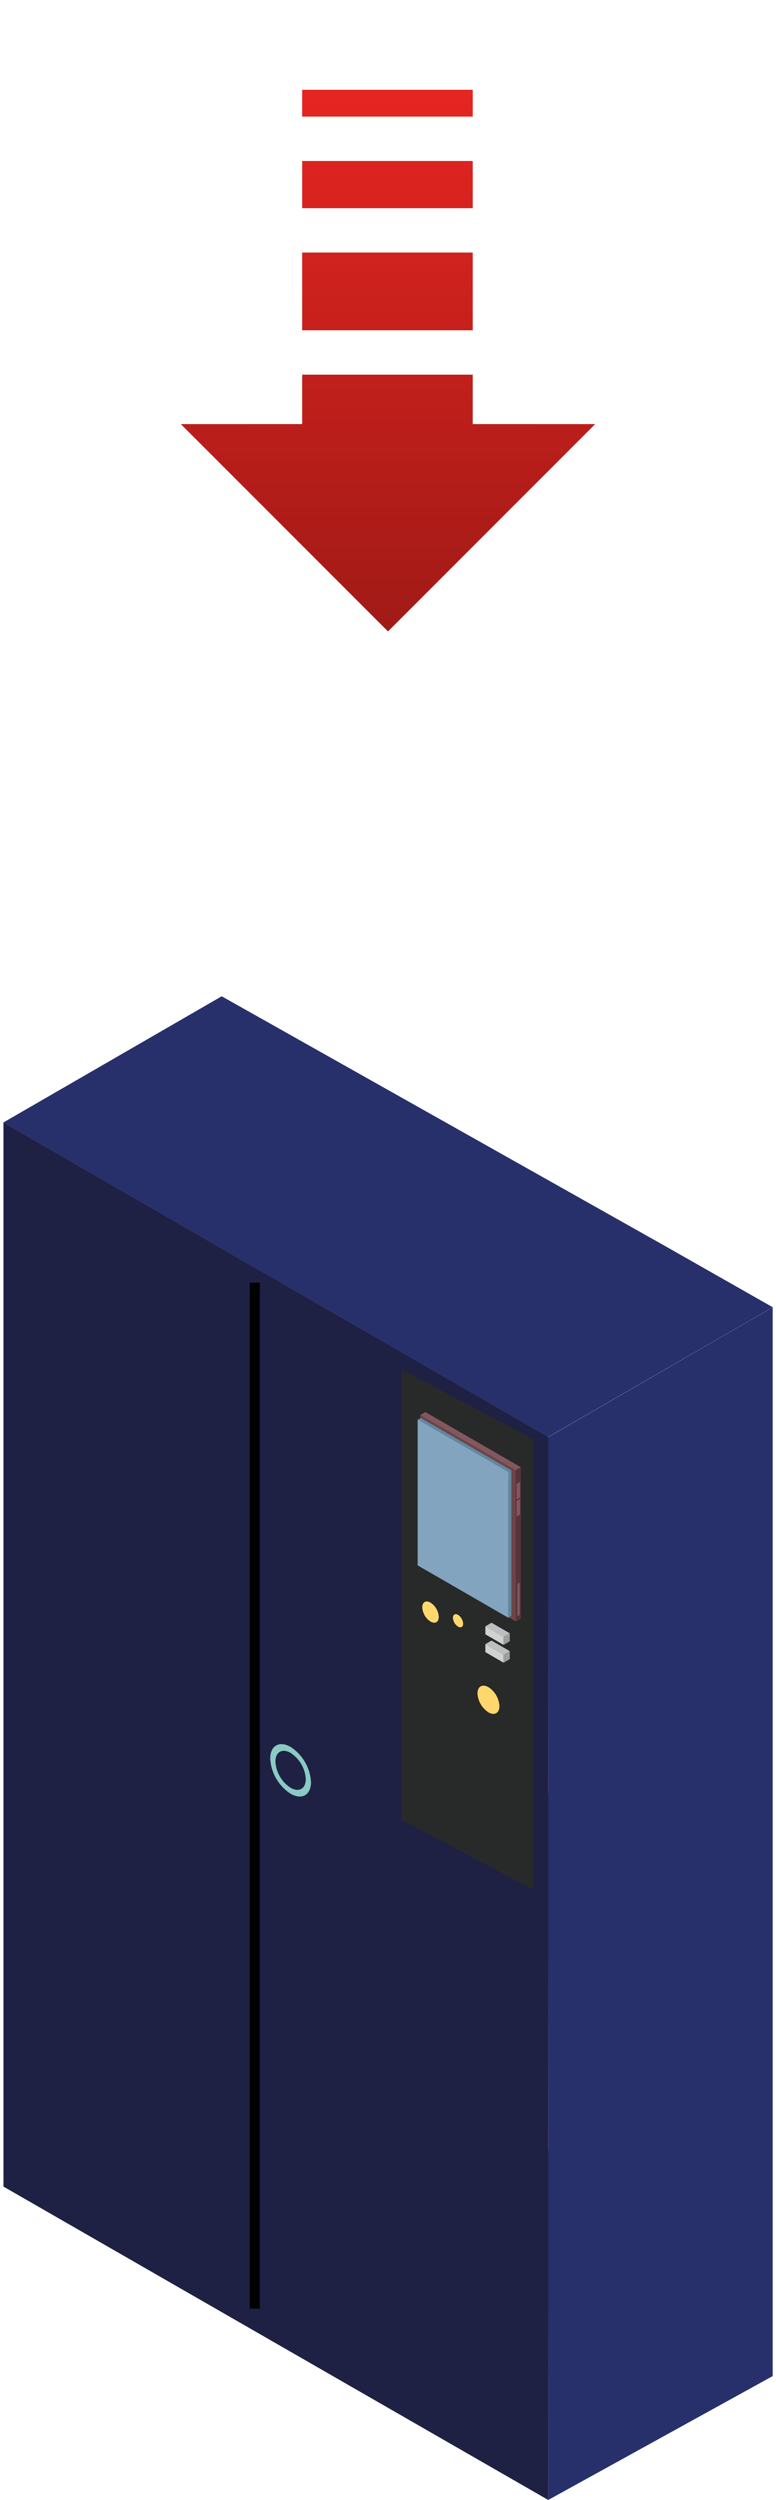 <svg xmlns="http://www.w3.org/2000/svg" xmlns:xlink="http://www.w3.org/1999/xlink" viewBox="0 0 186.431 600"><defs><style>.cls-1{isolation:isolate;}.cls-2{fill:#28306b;}.cls-3{fill:#1e2144;}.cls-4{fill:#8bcac3;}.cls-5{fill:#010101;mix-blend-mode:multiply;}.cls-6{fill:#282929;}.cls-7{fill:#6c4449;}.cls-8{fill:#83575f;}.cls-9{fill:#57343a;}.cls-10{fill:#6088a0;}.cls-11,.cls-12{fill:#83a4bf;}.cls-12{mix-blend-mode:overlay;}.cls-13{fill:#fed86d;}.cls-14{fill:#bdbec0;}.cls-15{fill:#d1d1d1;}.cls-16{fill:#9d9d9e;}.cls-17{fill:url(#Degradado_sin_nombre_3);}</style><linearGradient id="Degradado_sin_nombre_3" x1="93.216" y1="151.546" x2="93.216" y2="21.546" gradientUnits="userSpaceOnUse"><stop offset="0" stop-color="#a11a16"/><stop offset="0.997" stop-color="#e52521"/></linearGradient></defs><g class="cls-1"><g id="Capa_1" data-name="Capa 1"><polygon class="cls-2" points="53.264 239.111 159.768 299.042 185.636 313.735 131.679 344.889 66.958 307.518 66.88 307.565 0.796 269.407 53.264 239.111"/><polygon class="cls-2" points="131.676 515.885 131.72 515.858 131.676 430.374 131.72 430.357 131.676 344.928 185.636 313.758 185.636 399.215 185.636 399.459 185.636 484.724 185.636 484.907 185.636 570.18 185.636 570.268 131.72 599.997 131.676 515.885"/><polygon class="cls-3" points="65.639 306.824 65.639 306.742 131.72 344.889 131.72 430.342 131.72 430.628 131.72 515.855 131.72 516.078 131.72 599.997 131.703 600 0.833 524.79 0.833 440.591 0.833 440.372 0.833 355.144 0.833 354.86 0.833 269.412 65.639 306.824"/><path class="cls-4" d="M64.921,422.065a10.783,10.783,0,0,0,4.895,8.44c2.7,1.561,4.9.313,4.9-2.789a10.791,10.791,0,0,0-4.894-8.443C67.114,417.71,64.921,418.96,64.921,422.065Zm1.25.72c0-2.311,1.633-3.239,3.645-2.079a8.032,8.032,0,0,1,3.645,6.286c0,2.311-1.63,3.243-3.645,2.081A8.036,8.036,0,0,1,66.171,422.785Z"/><rect class="cls-5" x="60.001" y="307.856" width="2.42" height="246.216"/><polygon class="cls-6" points="128.178 372.44 128.205 345.441 96.459 328.654 96.459 355.654 96.459 362.674 96.459 382.679 96.459 389.676 96.459 416.623 96.459 409.758 96.459 436.762 128.178 453.554 128.205 426.469 128.178 426.464 128.205 399.468 128.178 399.459 128.205 372.446 128.178 372.44"/><polygon class="cls-7" points="125.113 352.139 102.186 338.903 102.186 338.908 100.984 339.599 100.984 375.922 100.996 375.915 123.917 389.151 125.113 388.461 106.682 377.819 125.113 388.461 125.113 352.139"/><polygon class="cls-8" points="102.19 338.903 100.996 339.589 123.921 352.825 125.113 352.139 102.19 338.903"/><polygon class="cls-9" points="125.113 352.134 123.911 352.83 123.911 389.151 125.113 388.461 125.113 352.134"/><polygon class="cls-10" points="122.109 353.313 100.342 340.748 101.086 340.318 122.848 352.883 122.109 353.313"/><polygon class="cls-11" points="122.104 388.26 100.342 375.693 100.342 340.748 122.104 353.308 122.104 388.26"/><polygon class="cls-10" points="122.104 388.26 122.104 353.313 122.852 352.878 122.852 387.827 122.104 388.26"/><polygon class="cls-8" points="124.936 359.426 124.123 359.894 124.123 356.136 124.936 355.668 124.936 359.426"/><polygon class="cls-8" points="124.936 363.53 124.123 363.992 124.123 360.234 124.936 359.767 124.936 363.53"/><path class="cls-8" d="M124.862,387.322a.606.606,0,0,1-.281.49h0c-.154.095-.282.021-.282-.159v-7.2a.627.627,0,0,1,.282-.489h0c.159-.09.281-.015.281.159Z"/><polygon class="cls-12" points="114.322 368.511 114.322 352.559 108.214 349.03 108.214 349.03 103.17 346.111 103.17 365.954 103.17 365.954 103.17 365.964 114.322 372.408 114.322 372.398 114.322 368.511 114.322 368.511"/><path class="cls-12" d="M119.754,378.951V354.059l-9.536-5.509a.022.022,0,0,0,.011,0L102.351,344V374.97h0v.01l17.4,10.047v-6.076Z"/><polygon class="cls-12" points="102.924 372.243 109.479 354.398 121.965 354.616 122.124 355.106 122.124 353.308 100.363 340.748 100.363 375.693 104.923 378.329 102.924 372.243"/><path class="cls-13" d="M101.447,385.76a4.38,4.38,0,0,0,1.982,3.423h0c1.1.634,1.984.129,1.984-1.137h0a4.341,4.341,0,0,0-1.989-3.412h0c-1.089-.639-1.977-.129-1.977,1.126Z"/><path class="cls-13" d="M108.813,388.28a2.7,2.7,0,0,0,1.234,2.111h0c.671.388,1.223.08,1.218-.7h0a2.69,2.69,0,0,0-1.223-2.115h0c-.674-.389-1.229-.075-1.229.7Z"/><path class="cls-13" d="M114.715,406.422a5.809,5.809,0,0,0,2.636,4.55h0c1.457.84,2.637.165,2.637-1.5h0a5.8,5.8,0,0,0-2.637-4.546h0c-1.455-.841-2.636-.17-2.636,1.5Z"/><polygon class="cls-14" points="120.987 392.851 122.47 391.995 118.09 389.471 116.607 390.321 120.987 392.851"/><polygon class="cls-15" points="120.987 394.776 120.987 392.851 116.607 390.321 116.607 392.244 120.987 394.776"/><polygon class="cls-16" points="120.987 394.776 122.47 393.92 122.47 391.995 120.987 392.851 120.987 394.776"/><polygon class="cls-14" points="120.987 397.131 122.47 396.275 118.09 393.744 116.607 394.6 120.987 397.131"/><polygon class="cls-15" points="120.987 399.056 120.987 397.131 116.607 394.6 116.607 396.519 120.987 399.056"/><polygon class="cls-16" points="120.987 399.056 122.47 398.198 122.47 396.275 120.987 397.131 120.987 399.056"/></g><g id="arrow_event_critycal"><path class="cls-17" d="M113.571,89.919V101.78l29.419.008L93.214,151.546,43.441,101.788l29.153-.008V89.919Zm0-10.65V60.614H72.594V79.269Zm0-29.3V38.638H72.594V49.967Zm0-21.978V21.546H72.594v6.443Z"/></g></g></svg>